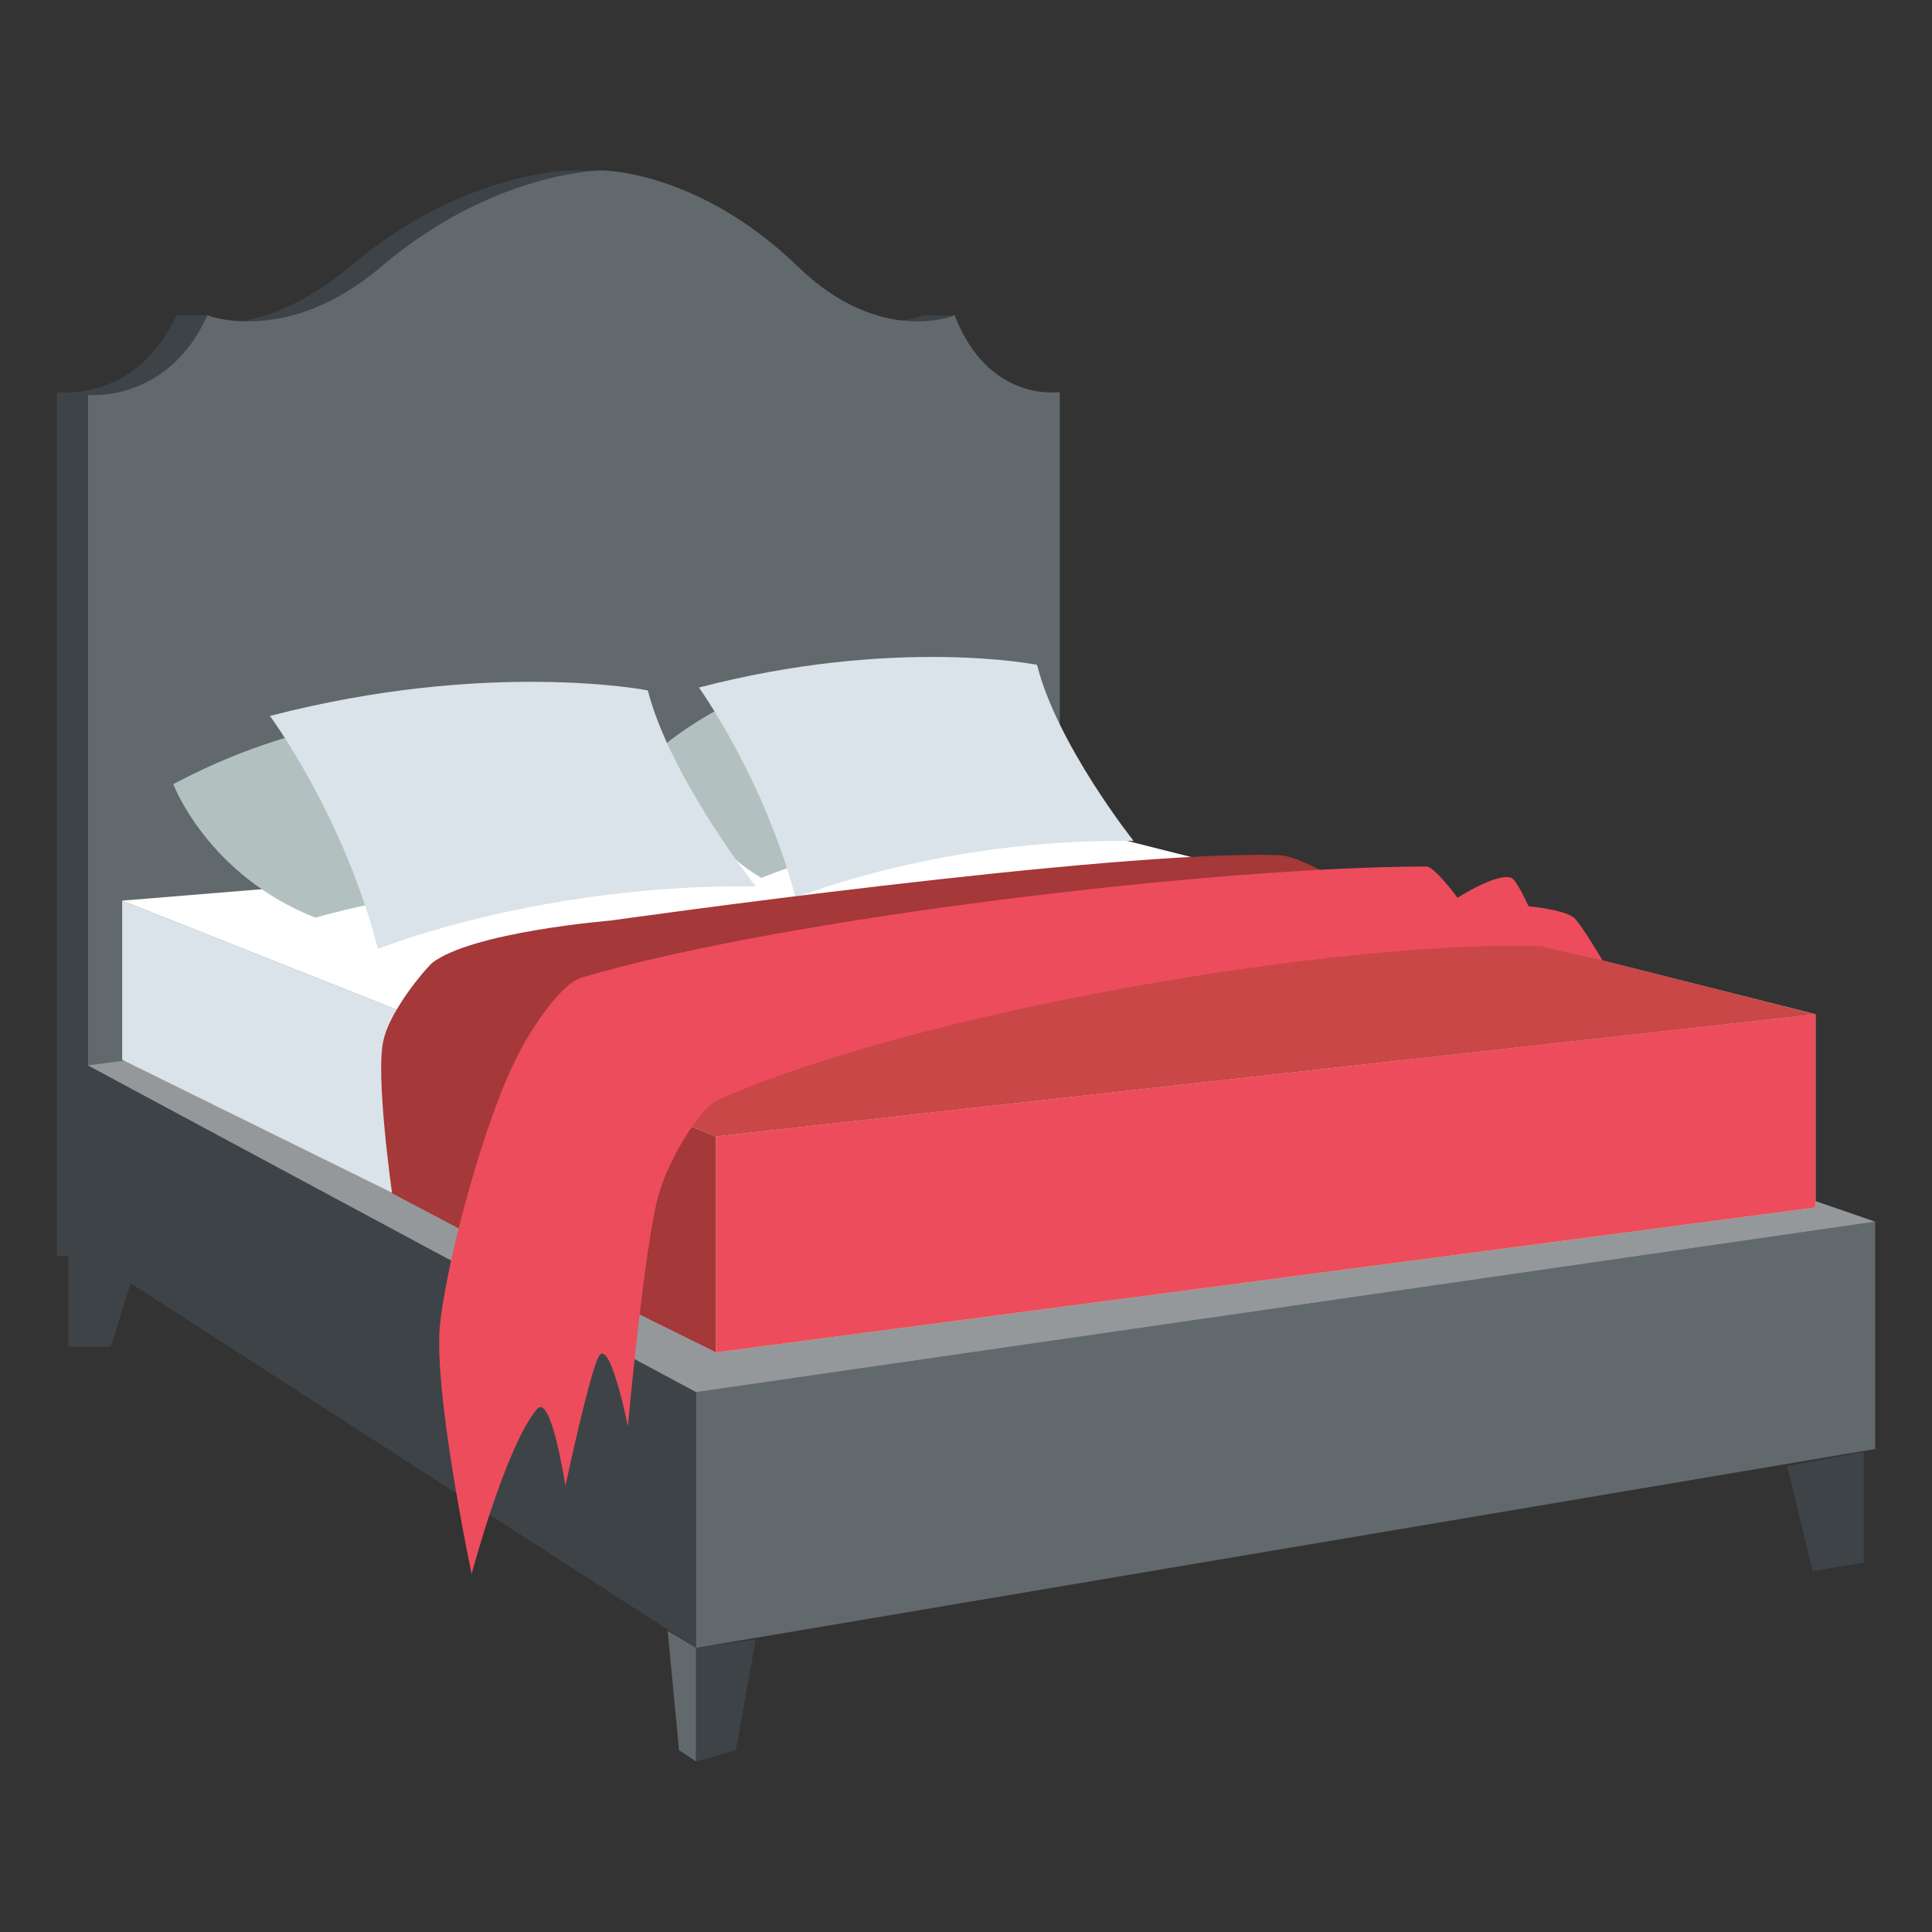 <?xml version="1.0" encoding="utf-8"?>
<!-- Generator: Adobe Illustrator 16.0.0, SVG Export Plug-In . SVG Version: 6.00 Build 0)  -->
<!DOCTYPE svg PUBLIC "-//W3C//DTD SVG 1.1//EN" "http://www.w3.org/Graphics/SVG/1.1/DTD/svg11.dtd">
<svg version="1.1" id="Layer_1" xmlns="http://www.w3.org/2000/svg" xmlns:xlink="http://www.w3.org/1999/xlink" x="0px" y="0px"
	 width="85px" height="85px" viewBox="0 0 85 85" enable-background="new 0 0 85 85" xml:space="preserve">
<rect x="0" y="0" width="85" height="85" fill="#333333" stroke="none"/>
<g>
	<path fill="#3E4347" d="M40.625,13.874c0,0-3.25,1.375-6.875-2.125c-2.125-2-5.75-3.75-7.25-4.25h-1.375c0,0-4.75,0-9.75,4.25
		c-3,2.5-5.75,2.75-6.25,2.125H7.75C6,17.749,2.5,17.249,2.5,17.249v38h42.75L42,13.874H40.625"/>
	<path fill="#62696D" d="M42,13.874c0,0-3.25,1.375-6.875-2.125c-4.375-4.25-8.625-4.25-8.625-4.25s-4.75,0-9.75,4.25
		c-4.125,3.5-7.625,2.125-7.625,2.125c-1.75,3.875-5.25,3.5-5.25,3.5v38h42.75V17.249C46.625,17.249,43.5,17.749,42,13.874"/>
	<path fill="#3E4347" d="M3.875,46.874l26.75,14.375v11.25l-26.75-17.25V46.874z"/>
	<g>
		<path fill="#62696D" d="M30.625,72.499l51.875-8.75v-10l-51.875,7.5V72.499z"/>
		<path fill="#62696D" d="M29.375,71.749l0.5,5.25l0.75,0.502v-5L29.375,71.749z"/>
	</g>
	<g>
		<path fill="#3E4347" d="M30.625,77.499l1.75-0.5l0.875-4.875l-2.625,0.375V77.499z"/>
		<path fill="#3E4347" d="M82,68.749v-4.875l-3.375,0.625l1.125,4.625L82,68.749z"/>
		<path fill="#3E4347" d="M3,55.249v4h1.875l1.25-4H3z"/>
	</g>
	<path fill="#94989B" d="M3.875,46.874l26.75,14.375l51.875-7.5l-36.25-12.5L3.875,46.874z"/>
	<path fill="#DAE3EA" d="M5.375,39.624L31.5,49.999v9.5L5.375,46.624V39.624z"/>
	<path fill="#FFDD7D" d="M31.5,59.499l48.375-6.375v-8.5L31.5,49.999V59.499z"/>
	<path fill="#FFFFFF" d="M5.375,39.624L31.5,49.999l48.375-5.375l-33.25-8.375L5.375,39.624z"/>
	<g>
		<path fill="#B2C1C0" d="M7.625,34.499c0,0,1.5,4,6.25,5.875c0,0,7.125-2.125,16.625-2c0,0-3.75-3.375-4.75-6.25
			C25.75,32.249,17.5,29.249,7.625,34.499"/>
		<path fill="#B2C1C0" d="M29.25,32.749c0,0,1,4,4.25,5.875c0,0,4.875-2.125,11.25-2c0,0-2.5-3.375-3.25-6.25
			C41.625,30.499,36,27.499,29.25,32.749"/>
	</g>
	<g>
		<path fill="#DAE3EA" d="M11.875,31.499c0,0,3.25,4.375,4.75,10.25c0,0,7.125-2.875,16.625-2.75c0,0-3.75-4.75-4.75-8.625
			C28.5,30.374,21.5,28.999,11.875,31.499"/>
		<path fill="#DAE3EA" d="M30.75,30.249c0,0,2.875,4,4.25,9.25c0,0,6.375-2.625,14.875-2.5c0,0-3.375-4.25-4.25-7.75
			C45.625,29.249,39.375,27.999,30.75,30.249"/>
	</g>
	<g>
		<path fill="#A53838" d="M17.25,52.499c0,0-0.75-5.25-0.375-6.75c0.25-1.125,1.5-2.75,2.125-3.375
			c1.75-1.375,7.875-1.875,7.875-1.875S49,37.374,56.25,37.624c1.125,0,4.125,2,4.125,2l-34.5,4.375l-3.75,6.625l-0.375,4.25
			L17.25,52.499"/>
		<path fill="#A53838" d="M24.25,47.124l-2,3.5l-0.375,4.125l9.625,4.75v-9.5L24.25,47.124z"/>
	</g>
	<path fill="#ED4C5C" d="M31.5,49.999v9.5l48.375-6.375v-8.5L31.5,49.999z"/>
	<path fill="#C94747" d="M24.25,47.124l7.25,2.875l48.375-5.375l-19.75-5L26,43.874L24.25,47.124z"/>
	<path fill="#ED4C5C" d="M70.5,42.249c0,0-0.875-1.5-1.25-1.875c-0.5-0.375-2-0.5-2-0.5s-0.5-1.125-0.75-1.25
		c-0.625-0.25-2.375,0.875-2.375,0.875s-1-1.375-1.375-1.375c-9.125,0-28.25,2.25-37.125,4.875c-1,0.25-2.5,2.623-3,3.75
		c-1.25,2.5-2.875,8.248-3.25,11.373C19,60.997,20.75,69.247,20.75,69.247s1.5-5.625,2.875-7.25c0.625-0.748,1.25,3.377,1.25,3.377
		s1.125-5.252,1.5-5.75c0.5-0.625,1.25,3.125,1.25,3.125s0.75-8.25,1.375-10.25c0.375-1.375,1.75-3.75,2.625-4.125
		c8.75-3.875,27.125-7,36.125-6.75C68.25,41.749,70.5,42.249,70.5,42.249"/>
</g>
</svg>
